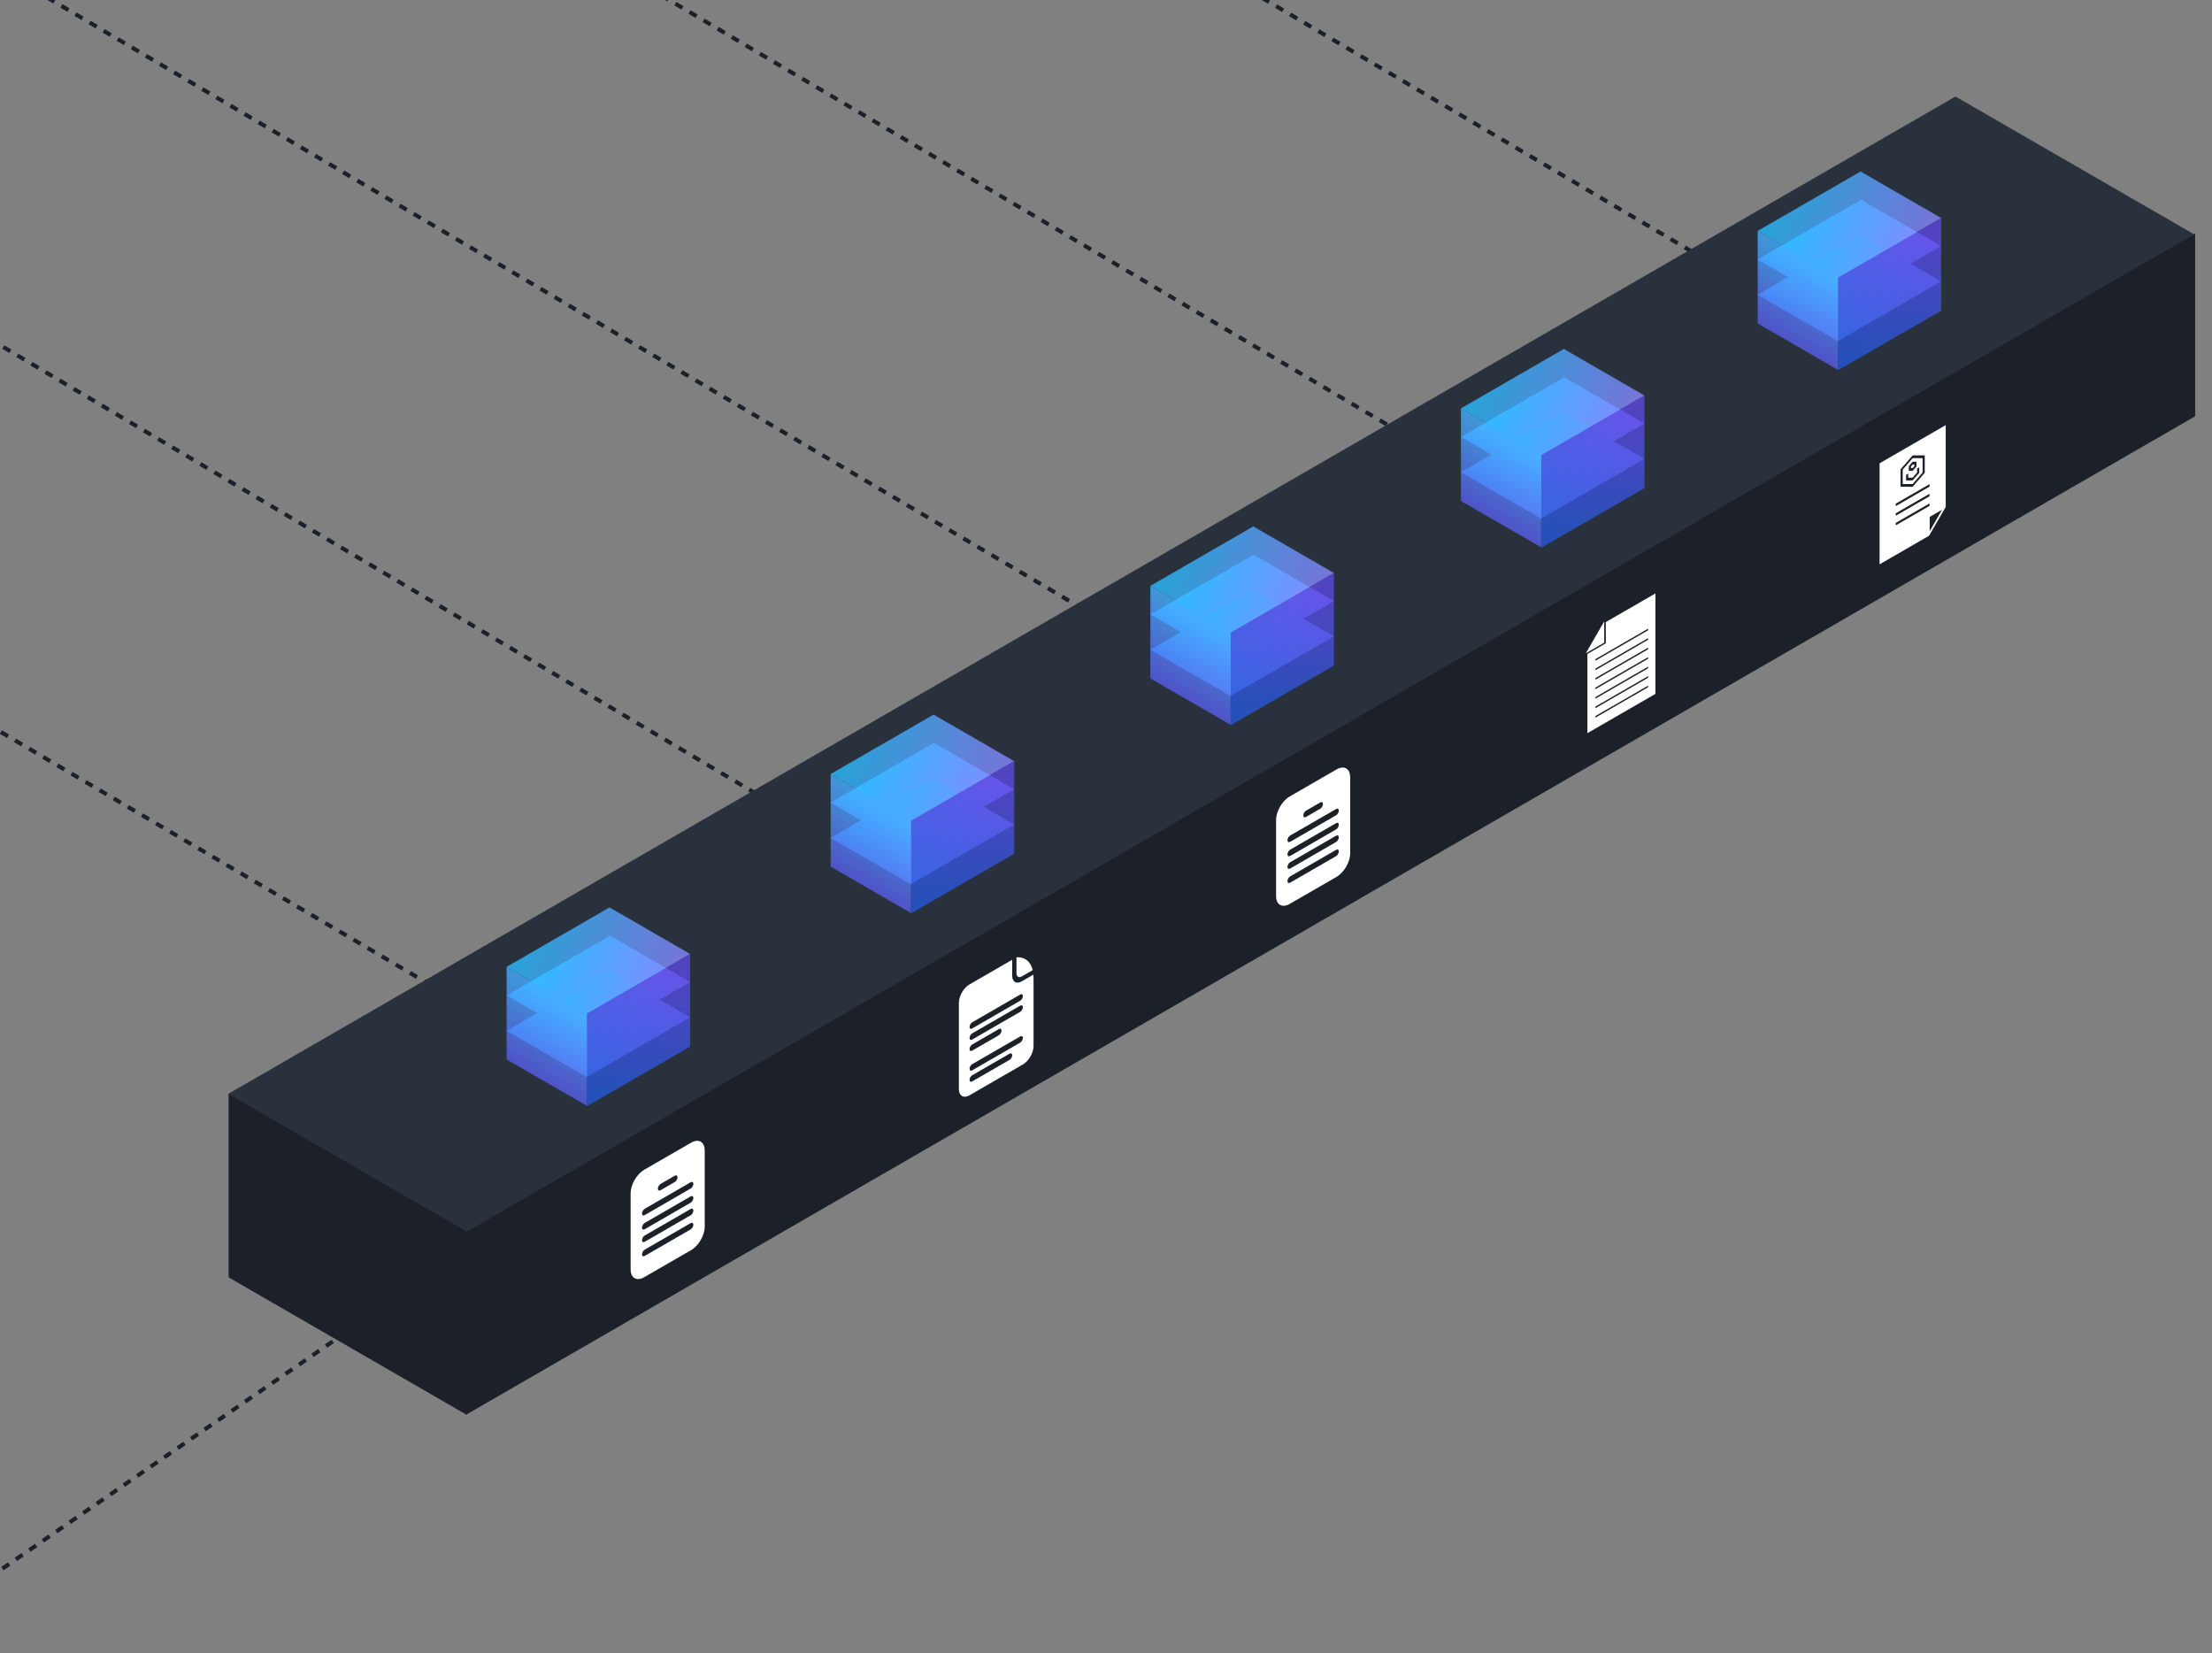 <svg width="1622" height="1212" viewBox="0 0 1622 1212" fill="none" xmlns="http://www.w3.org/2000/svg">
<rect x="0" y="0" width="1622" height="1212" fill="#808080" stroke="none"/>
<g clip-path="url(#clip0)">
<path d="M574 -209L1424.5 293" stroke="#1C2129" stroke-width="3" stroke-dasharray="6 6"/>
<path d="M330 -95L1250 449" stroke="#1C2129" stroke-width="3" stroke-dasharray="6 6"/>
<path d="M14 -14L983 558" stroke="#1C2129" stroke-width="3" stroke-dasharray="6 6"/>
<path d="M-204 132L788 720.5" stroke="#1C2129" stroke-width="3" stroke-dasharray="6 6"/>
<path d="M-444 275L534.5 851" stroke="#1C2129" stroke-width="3" stroke-dasharray="6 6"/>
<rect width="1462.86" height="202.733" transform="matrix(-0.866 0.5 0.866 0.5 1433.88 70.762)" fill="#29313C"/>
<rect width="1464.44" height="133.899" transform="matrix(-0.866 0.5 2.20305e-08 1 1609.65 171.312)" fill="#1C2129"/>
<rect width="201.481" height="134.42" transform="matrix(-0.866 -0.5 -2.20305e-08 1 342.09 902.845)" fill="#1C2129"/>
<rect opacity="0.8" width="87.122" height="68.254" transform="matrix(-0.866 0.5 0.866 0.5 1364.33 125.728)" fill="url(#paint0_linear)"/>
<g style="mix-blend-mode:screen">
<rect width="87.586" height="67.913" transform="matrix(-0.866 0.5 0.866 0.5 1364.63 146.455)" fill="url(#paint1_linear)"/>
</g>
<g style="mix-blend-mode:screen">
<rect width="87.586" height="67.913" transform="matrix(-0.866 0.5 0.866 0.5 1364.63 172.343)" fill="url(#paint2_linear)"/>
</g>
<rect opacity="0.8" width="87.478" height="67.913" transform="matrix(-0.866 0.5 2.20305e-08 1 1423.44 159.854)" fill="url(#paint3_linear)"/>
<rect opacity="0.8" width="67.913" height="67.913" transform="matrix(-0.866 -0.5 -2.20305e-08 1 1347.69 203.253)" fill="url(#paint4_linear)"/>
<rect opacity="0.8" width="87.122" height="68.254" transform="matrix(-0.866 0.5 0.866 0.5 1146.72 255.849)" fill="url(#paint5_linear)"/>
<g style="mix-blend-mode:screen">
<rect width="87.586" height="67.913" transform="matrix(-0.866 0.5 0.866 0.5 1147.01 276.576)" fill="url(#paint6_linear)"/>
</g>
<g style="mix-blend-mode:screen">
<rect width="87.586" height="67.913" transform="matrix(-0.866 0.5 0.866 0.5 1147.01 302.464)" fill="url(#paint7_linear)"/>
</g>
<rect opacity="0.8" width="87.478" height="67.913" transform="matrix(-0.866 0.5 2.20305e-08 1 1205.83 289.976)" fill="url(#paint8_linear)"/>
<rect opacity="0.8" width="67.913" height="67.913" transform="matrix(-0.866 -0.5 -2.20305e-08 1 1130.07 333.374)" fill="url(#paint9_linear)"/>
<rect opacity="0.8" width="87.122" height="68.254" transform="matrix(-0.866 0.5 0.866 0.5 919.005 385.97)" fill="url(#paint10_linear)"/>
<g style="mix-blend-mode:screen">
<rect width="87.586" height="67.913" transform="matrix(-0.866 0.5 0.866 0.5 919.3 406.698)" fill="url(#paint11_linear)"/>
</g>
<g style="mix-blend-mode:screen">
<rect width="87.586" height="67.913" transform="matrix(-0.866 0.5 0.866 0.5 919.3 432.585)" fill="url(#paint12_linear)"/>
</g>
<rect opacity="0.8" width="87.478" height="67.913" transform="matrix(-0.866 0.5 2.20305e-08 1 978.114 420.097)" fill="url(#paint13_linear)"/>
<rect opacity="0.8" width="67.913" height="67.913" transform="matrix(-0.866 -0.5 -2.20305e-08 1 902.356 463.496)" fill="url(#paint14_linear)"/>
<rect opacity="0.8" width="87.122" height="68.254" transform="matrix(-0.866 0.5 0.866 0.5 684.562 523.944)" fill="url(#paint15_linear)"/>
<g style="mix-blend-mode:screen">
<rect width="87.586" height="67.913" transform="matrix(-0.866 0.5 0.866 0.5 684.857 544.671)" fill="url(#paint16_linear)"/>
</g>
<g style="mix-blend-mode:screen">
<rect width="87.586" height="67.913" transform="matrix(-0.866 0.5 0.866 0.5 684.857 570.559)" fill="url(#paint17_linear)"/>
</g>
<rect opacity="0.8" width="87.478" height="67.913" transform="matrix(-0.866 0.5 2.20305e-08 1 743.671 558.071)" fill="url(#paint18_linear)"/>
<rect opacity="0.8" width="67.913" height="67.913" transform="matrix(-0.866 -0.5 -2.20305e-08 1 667.913 601.469)" fill="url(#paint19_linear)"/>
<rect opacity="0.8" width="87.122" height="68.254" transform="matrix(-0.866 0.5 0.866 0.5 446.943 665.312)" fill="url(#paint20_linear)"/>
<g style="mix-blend-mode:screen">
<rect width="87.586" height="67.913" transform="matrix(-0.866 0.5 0.866 0.5 447.238 686.039)" fill="url(#paint21_linear)"/>
</g>
<g style="mix-blend-mode:screen">
<rect width="87.586" height="67.913" transform="matrix(-0.866 0.5 0.866 0.5 447.238 711.927)" fill="url(#paint22_linear)"/>
</g>
<rect opacity="0.8" width="87.478" height="67.913" transform="matrix(-0.866 0.5 2.20305e-08 1 506.052 699.438)" fill="url(#paint23_linear)"/>
<rect opacity="0.8" width="67.913" height="67.913" transform="matrix(-0.866 -0.5 -2.20305e-08 1 430.294 742.837)" fill="url(#paint24_linear)"/>
<g clip-path="url(#clip1)">
<path d="M506.783 837.798L472.403 857.647C466.894 860.828 462.427 868.562 462.427 874.924L462.427 930.665C462.427 937.026 466.894 939.602 472.403 936.421L489.593 926.5L506.783 916.575C512.289 913.396 516.759 905.66 516.759 899.299L516.759 843.555C516.759 837.193 512.289 834.619 506.783 837.798L506.783 837.798ZM484.393 868.035L494.795 862.03C495.895 861.395 496.789 861.911 496.789 863.182C496.789 864.453 495.895 866.001 494.795 866.637L484.393 872.645C483.293 873.281 482.399 872.768 482.399 871.494C482.396 870.221 483.29 868.672 484.393 868.035L484.393 868.035ZM506.425 901.391L472.761 920.828C471.66 921.463 470.766 920.95 470.766 919.676C470.766 918.405 471.66 916.857 472.761 916.221L506.428 896.783C507.529 896.148 508.423 896.664 508.423 897.935C508.42 899.207 507.529 900.754 506.425 901.391L506.425 901.391ZM506.425 891.023L472.761 910.459C471.66 911.095 470.766 910.582 470.766 909.308C470.766 908.037 471.66 906.488 472.761 905.853L506.428 886.415C507.529 885.779 508.423 886.295 508.423 887.566C508.42 888.842 507.529 890.386 506.425 891.023L506.425 891.023ZM506.425 881.81L472.761 901.246C471.66 901.882 470.766 901.369 470.766 900.094C470.766 898.823 471.66 897.275 472.761 896.639L506.428 877.202C507.529 876.566 508.423 877.082 508.423 878.353C508.42 879.626 507.529 881.173 506.425 881.81L506.425 881.81ZM506.425 871.441L472.761 890.878C471.66 891.513 470.766 891 470.766 889.726C470.766 888.455 471.66 886.907 472.761 886.271L506.428 866.833C507.529 866.198 508.423 866.714 508.423 867.985C508.42 869.261 507.529 870.804 506.425 871.441L506.425 871.441Z" fill="white"/>
</g>
<g clip-path="url(#clip2)">
<path d="M691.382 696.012L769.604 650.85L769.604 677.947L691.382 723.109L691.382 696.012Z" fill="white"/>
<path d="M696.974 699.219L699.871 697.546L699.871 697.998L698.648 698.704L698.648 702.204L698.184 702.472L698.184 698.972L696.974 699.67L696.974 699.219ZM702.508 698.183L702.508 699.975L702.08 700.222L702.08 698.444C702.08 698.173 702.031 697.993 701.933 697.908C701.842 697.82 701.704 697.829 701.518 697.936C701.288 698.068 701.108 698.257 700.98 698.501C700.848 698.746 700.784 699.009 700.784 699.291L700.784 700.97L700.357 701.217L700.357 697.096L700.784 696.849L700.784 698.472C700.882 698.24 700.998 698.038 701.139 697.873C701.276 697.702 701.432 697.562 701.603 697.463C701.903 697.291 702.129 697.269 702.275 697.4C702.428 697.52 702.508 697.781 702.508 698.183ZM705.621 696.569L705.621 696.809L703.678 697.931C703.693 698.261 703.779 698.472 703.935 698.559C704.096 698.635 704.316 698.592 704.595 698.432C704.756 698.338 704.912 698.227 705.059 698.093C705.212 697.959 705.368 697.802 705.523 697.627L705.523 698.079C705.368 698.247 705.209 698.395 705.047 698.524C704.891 698.649 704.732 698.762 704.57 698.855C704.161 699.092 703.837 699.145 703.592 699.011C703.354 698.876 703.238 698.573 703.238 698.1C703.238 697.613 703.351 697.16 703.58 696.745C703.806 696.333 704.112 696.015 704.497 695.793C704.845 695.592 705.12 695.56 705.316 695.701C705.517 695.839 705.621 696.128 705.621 696.569L705.621 696.569ZM705.193 696.675C705.193 696.414 705.126 696.241 704.998 696.153C704.876 696.064 704.711 696.079 704.509 696.195C704.271 696.333 704.081 696.523 703.935 696.767C703.794 696.999 703.715 697.257 703.69 697.543L705.193 696.675ZM707.94 692.887L708.564 692.527L710.079 694.955L710.079 691.652L710.531 691.391L710.531 695.343L709.908 695.703L708.38 693.282L708.38 696.585L707.94 696.839L707.94 692.887ZM712.521 691.569C712.291 691.702 712.111 691.912 711.983 692.19C711.851 692.464 711.787 692.78 711.787 693.136C711.787 693.496 711.852 693.741 711.983 693.87C712.111 693.993 712.291 693.988 712.521 693.856C712.741 693.729 712.915 693.529 713.046 693.256C713.175 692.977 713.242 692.656 713.242 692.296C713.242 691.951 713.175 691.711 713.046 691.577C712.915 691.448 712.741 691.442 712.521 691.569ZM712.521 691.16C712.887 690.948 713.171 690.922 713.376 691.075C713.587 691.229 713.694 691.548 713.694 692.035C713.694 692.526 713.587 692.968 713.376 693.362C713.172 693.755 712.887 694.053 712.521 694.265C712.145 694.482 711.851 694.517 711.641 694.364C711.436 694.21 711.335 693.887 711.335 693.397C711.335 692.91 711.436 692.471 711.641 692.078C711.851 691.684 712.145 691.377 712.521 691.16ZM714.427 691.922L714.427 690.13L714.843 689.89L714.843 691.668C714.843 691.951 714.886 692.138 714.977 692.226C715.075 692.303 715.222 692.282 715.417 692.169C715.643 692.039 715.824 691.857 715.955 691.619C716.083 691.375 716.151 691.107 716.151 690.814L716.151 689.135L716.578 688.888L716.578 691.852L716.151 692.099L716.151 691.647C716.044 691.889 715.921 692.09 715.784 692.254C715.653 692.414 715.497 692.547 715.32 692.649C715.026 692.818 714.8 692.847 714.647 692.727C714.501 692.596 714.427 692.328 714.427 691.922V691.922ZM719.655 688.283L719.655 690.075L719.228 690.322L719.228 688.544C719.228 688.272 719.179 688.092 719.081 688.008C718.989 687.919 718.852 687.928 718.665 688.036C718.436 688.168 718.256 688.357 718.128 688.6C717.996 688.846 717.932 689.108 717.932 689.391L717.932 691.07L717.504 691.317L717.504 688.354L717.932 688.107L717.932 688.572C718.03 688.339 718.146 688.138 718.286 687.972C718.424 687.801 718.58 687.662 718.751 687.563C719.05 687.39 719.276 687.369 719.423 687.5C719.576 687.62 719.655 687.881 719.655 688.283L719.655 688.283ZM722.586 684.869L722.586 686.351L723.16 686.02C723.38 685.893 723.545 685.737 723.661 685.547C723.783 685.346 723.845 685.127 723.845 684.891C723.845 684.658 723.783 684.509 723.661 684.446C723.545 684.382 723.38 684.411 723.16 684.538L722.586 684.869ZM722.121 684.7L723.16 684.1C723.542 683.88 723.832 683.818 724.028 683.91C724.223 683.994 724.321 684.231 724.321 684.615C724.321 685.003 724.223 685.349 724.028 685.66C723.832 685.97 723.542 686.237 723.16 686.457L722.586 686.789L722.586 688.383L722.121 688.652L722.121 684.7ZM726.494 683.615C726.445 683.615 726.39 683.629 726.335 683.65C726.277 683.666 726.216 683.691 726.151 683.728C725.913 683.866 725.73 684.063 725.601 684.314C725.479 684.564 725.418 684.854 725.418 685.182L725.418 686.748L724.99 686.995L724.99 684.032L725.418 683.785L725.418 684.25C725.498 684.017 725.608 683.816 725.748 683.651C725.895 683.481 726.069 683.338 726.274 683.22C726.304 683.202 726.338 683.19 726.371 683.178C726.402 683.16 726.445 683.142 726.494 683.121L726.494 683.615ZM727.985 682.641C727.756 682.774 727.575 682.984 727.447 683.262C727.316 683.536 727.251 683.852 727.251 684.208C727.251 684.568 727.316 684.813 727.447 684.942C727.575 685.065 727.756 685.06 727.985 684.928C728.205 684.801 728.379 684.601 728.51 684.328C728.639 684.049 728.706 683.728 728.706 683.368C728.706 683.022 728.639 682.783 728.51 682.648C728.379 682.52 728.205 682.514 727.985 682.641ZM727.985 682.232C728.351 682.02 728.636 681.994 728.84 682.147C729.051 682.301 729.158 682.62 729.158 683.107C729.158 683.597 729.051 684.04 728.84 684.434C728.636 684.827 728.351 685.125 727.985 685.337C727.609 685.554 727.316 685.589 727.105 685.436C726.9 685.282 726.799 684.959 726.799 684.469C726.799 683.982 726.9 683.543 727.105 683.149C727.316 682.756 727.609 682.449 727.985 682.232ZM729.928 681.181L730.356 680.934L730.356 683.954C730.356 684.328 730.289 684.642 730.16 684.885C730.038 685.125 729.836 685.326 729.561 685.485L729.403 685.577L729.403 685.168L729.513 685.104C729.674 685.011 729.784 684.898 729.843 684.772C729.898 684.656 729.928 684.462 729.928 684.201L729.928 681.181ZM729.928 680.023L730.356 679.776L730.356 680.397L729.928 680.644L729.928 680.023ZM733.466 680.493L733.466 680.733L731.523 681.855C731.538 682.184 731.624 682.396 731.78 682.483C731.942 682.558 732.162 682.516 732.44 682.356C732.602 682.262 732.757 682.151 732.904 682.017C733.057 681.883 733.213 681.726 733.369 681.551L733.369 682.003C733.213 682.17 733.054 682.319 732.892 682.447C732.736 682.573 732.577 682.686 732.415 682.779C732.006 683.015 731.682 683.068 731.437 682.934C731.199 682.8 731.083 682.497 731.083 682.024C731.083 681.537 731.196 681.084 731.425 680.669C731.651 680.256 731.957 679.939 732.342 679.717C732.69 679.515 732.965 679.484 733.161 679.625C733.362 679.762 733.466 680.052 733.466 680.493L733.466 680.493ZM733.039 680.599C733.039 680.337 732.971 680.165 732.843 680.076C732.721 679.988 732.556 680.002 732.354 680.119C732.116 680.256 731.926 680.447 731.78 680.69C731.639 680.923 731.56 681.181 731.535 681.466L733.039 680.599ZM736.073 677.746L736.073 678.198C735.957 678.19 735.841 678.201 735.718 678.233C735.596 678.268 735.474 678.317 735.352 678.388C735.083 678.543 734.869 678.773 734.716 679.065C734.569 679.348 734.496 679.669 734.496 680.025C734.496 680.392 734.569 680.632 734.716 680.745C734.869 680.854 735.083 680.83 735.352 680.674C735.474 680.604 735.596 680.516 735.718 680.406C735.841 680.3 735.957 680.177 736.073 680.032L736.073 680.484C735.957 680.618 735.834 680.734 735.706 680.837C735.584 680.935 735.452 681.025 735.315 681.105C734.924 681.331 734.612 681.376 734.386 681.232C734.157 681.082 734.044 680.766 734.044 680.286C734.044 679.806 734.157 679.367 734.386 678.96C734.621 678.542 734.939 678.217 735.339 677.986C735.468 677.912 735.596 677.852 735.718 677.809C735.841 677.767 735.957 677.749 736.073 677.746L736.073 677.746ZM737.292 676.082L737.292 676.929L738.16 676.428L738.16 676.809L737.292 677.31L737.292 678.919C737.292 679.155 737.319 679.295 737.377 679.335C737.432 679.371 737.552 679.334 737.732 679.23L738.16 678.983L738.16 679.392L737.732 679.639C737.405 679.828 737.182 679.886 737.06 679.815C736.937 679.745 736.876 679.526 736.876 679.159L736.876 677.55L736.559 677.734L736.559 677.353L736.876 677.169L736.876 676.322L737.292 676.082Z" fill="white"/>
<path d="M698.169 704.178L698.474 704.001L698.474 706.641L698.169 706.817L698.169 704.178ZM700.314 703.673L700.314 703.984C700.231 703.975 700.149 703.987 700.069 704.012C699.996 704.026 699.917 704.058 699.837 704.104C699.648 704.213 699.501 704.365 699.397 704.555C699.299 704.746 699.25 704.961 699.25 705.205C699.25 705.452 699.299 705.61 699.397 705.684C699.501 705.758 699.648 705.737 699.837 705.628C699.917 705.582 699.996 705.529 700.069 705.466C700.149 705.392 700.231 705.302 700.314 705.198L700.314 705.508C700.231 705.594 700.149 705.67 700.069 705.734C699.987 705.81 699.898 705.875 699.8 705.931C699.538 706.083 699.33 706.111 699.177 706.009C699.03 705.907 698.957 705.695 698.957 705.374C698.957 705.056 699.034 704.762 699.189 704.492C699.342 704.217 699.556 703.998 699.825 703.843C699.904 703.797 699.987 703.76 700.069 703.73C700.149 703.705 700.231 703.686 700.314 703.673L700.314 703.673ZM701.46 703.167C701.313 703.252 701.194 703.391 701.105 703.583C701.014 703.77 700.971 703.979 700.971 704.211C700.971 704.448 701.014 704.61 701.105 704.698C701.194 704.781 701.313 704.776 701.46 704.691C701.612 704.603 701.732 704.471 701.814 704.289C701.903 704.097 701.949 703.883 701.949 703.647C701.949 703.414 701.903 703.257 701.814 703.174C701.732 703.081 701.612 703.079 701.46 703.167ZM701.46 702.899C701.704 702.758 701.894 702.744 702.034 702.849C702.181 702.945 702.254 703.153 702.254 703.47C702.254 703.792 702.181 704.088 702.034 704.36C701.894 704.631 701.704 704.832 701.46 704.973C701.215 705.115 701.023 705.134 700.885 705.023C700.745 704.917 700.677 704.702 700.677 704.381C700.677 704.063 700.745 703.774 700.885 703.513C701.023 703.246 701.215 703.04 701.46 702.899ZM704.145 702.167L704.145 703.366L703.864 703.529L703.864 702.343C703.864 702.156 703.831 702.038 703.767 701.99C703.699 701.937 703.608 701.941 703.485 702.012C703.33 702.101 703.207 702.228 703.119 702.393C703.027 702.551 702.984 702.724 702.984 702.922L702.984 704.037L702.703 704.199L702.703 702.223L702.984 702.061L702.984 702.371C703.058 702.209 703.137 702.072 703.229 701.962C703.317 701.855 703.424 701.765 703.547 701.694C703.742 701.581 703.889 701.567 703.987 701.652C704.09 701.726 704.145 701.895 704.145 702.167L704.145 702.167ZM705.386 700.011L707.317 698.896L707.317 699.207L706.51 699.672L706.51 702.001L706.205 702.177L706.205 699.849L705.386 700.321L705.386 700.011ZM709.071 699.45L709.071 699.605L707.775 700.353C707.791 700.57 707.849 700.713 707.947 700.777C708.05 700.83 708.197 700.801 708.387 700.692C708.49 700.632 708.594 700.558 708.692 700.473C708.796 700.385 708.903 700.277 709.01 700.149L709.01 700.459C708.903 700.57 708.796 700.667 708.692 700.755C708.585 700.845 708.478 700.921 708.374 700.981C708.096 701.142 707.876 701.181 707.714 701.094C707.558 700.997 707.482 700.787 707.482 700.466C707.482 700.149 707.555 699.852 707.702 699.577C707.855 699.302 708.063 699.087 708.325 698.935C708.552 698.804 708.732 698.785 708.863 698.878C709.001 698.968 709.071 699.161 709.071 699.45L709.071 699.45ZM708.79 699.514C708.79 699.344 708.744 699.237 708.655 699.182C708.573 699.117 708.463 699.124 708.325 699.203C708.17 699.293 708.044 699.418 707.946 699.577C707.855 699.736 707.803 699.91 707.788 700.106L708.79 699.514ZM710.861 697.894C710.935 697.704 711.02 697.545 711.118 697.421C711.216 697.301 711.329 697.201 711.46 697.125C711.638 697.023 711.778 697.012 711.876 697.097C711.974 697.181 712.023 697.358 712.023 697.619L712.023 698.818L711.741 698.981L711.741 697.795C711.741 697.608 711.708 697.49 711.644 697.442C711.586 697.384 711.5 697.384 711.387 697.45C711.24 697.534 711.121 697.659 711.033 697.824C710.95 697.977 710.91 698.148 710.91 698.346L710.91 699.461L710.629 699.623L710.629 698.437C710.629 698.25 710.599 698.13 710.544 698.078C710.486 698.019 710.397 698.021 710.275 698.092C710.128 698.176 710.009 698.302 709.92 698.466C709.838 698.619 709.798 698.79 709.798 698.988L709.798 700.103L709.517 700.265L709.517 698.289L709.798 698.127L709.798 698.437C709.862 698.28 709.939 698.145 710.03 698.035C710.119 697.928 710.226 697.838 710.348 697.767C710.476 697.693 710.583 697.67 710.666 697.697C710.754 697.712 710.819 697.778 710.861 697.894L710.861 697.894ZM712.845 698.048L712.845 699.092L712.563 699.254L712.563 696.53L712.845 696.368L712.845 696.664C712.909 696.515 712.985 696.386 713.077 696.276C713.165 696.169 713.272 696.079 713.395 696.008C713.605 695.886 713.776 695.883 713.908 695.994C714.036 696.111 714.103 696.319 714.103 696.629C714.103 696.94 714.036 697.232 713.908 697.504C713.776 697.771 713.605 697.961 713.395 698.083C713.272 698.153 713.165 698.187 713.077 698.182C712.985 698.171 712.909 698.123 712.845 698.048L712.845 698.048ZM713.81 696.799C713.81 696.566 713.764 696.409 713.676 696.326C713.593 696.232 713.48 696.227 713.333 696.312C713.178 696.402 713.055 696.543 712.967 696.735C712.884 696.917 712.845 697.123 712.845 697.356C712.845 697.592 712.884 697.756 712.967 697.85C713.055 697.933 713.178 697.926 713.333 697.836C713.48 697.751 713.593 697.622 713.676 697.441C713.764 697.248 713.81 697.035 713.81 696.799ZM714.562 694.6L714.843 694.438L714.843 697.19L714.562 697.353L714.562 694.6ZM716.215 695.41C715.986 695.542 715.827 695.662 715.738 695.77C715.646 695.879 715.604 696.01 715.604 696.158C715.604 696.271 715.634 696.345 715.701 696.37C715.775 696.395 715.863 696.375 715.97 696.313C716.132 696.22 716.258 696.088 716.349 695.911C716.447 695.724 716.496 695.527 716.496 695.318L716.496 695.248L716.215 695.41ZM716.777 694.944L716.777 696.073L716.496 696.236L716.496 695.939C716.429 696.091 716.349 696.229 716.251 696.349C716.154 696.462 716.035 696.559 715.897 696.638C715.726 696.737 715.585 696.762 715.481 696.709C715.375 696.65 715.323 696.525 715.323 696.335C715.323 696.119 715.387 695.916 715.518 695.728C715.646 695.541 715.839 695.373 716.093 695.227L716.496 694.994L716.496 694.952C716.496 694.803 716.45 694.717 716.361 694.69C716.279 694.653 716.16 694.68 716.007 694.768C715.909 694.824 715.811 694.895 715.714 694.98C715.622 695.061 715.537 695.153 715.457 695.255L715.457 694.944C715.555 694.842 715.653 694.754 715.75 694.676C715.848 694.602 715.94 694.539 716.032 694.486C716.282 694.341 716.472 694.309 716.594 694.387C716.716 694.458 716.777 694.645 716.777 694.944L716.777 694.944ZM717.63 693.041L717.63 693.605L718.204 693.274L718.204 693.528L717.63 693.86L717.63 694.932C717.63 695.094 717.645 695.188 717.678 695.214C717.718 695.241 717.801 695.214 717.923 695.144L718.204 694.982L718.204 695.25L717.923 695.412C717.703 695.539 717.55 695.581 717.471 695.532C717.388 695.488 717.348 695.341 717.348 695.094L717.348 694.022L717.141 694.142L717.141 693.888L717.348 693.768L717.348 693.203L717.63 693.041ZM720.043 693.115L720.043 693.27L718.748 694.018C718.763 694.235 718.821 694.378 718.919 694.442C719.023 694.495 719.17 694.466 719.359 694.357C719.463 694.297 719.567 694.223 719.665 694.138C719.768 694.05 719.875 693.942 719.982 693.814L719.982 694.124C719.875 694.235 719.768 694.332 719.665 694.421C719.558 694.51 719.451 694.586 719.347 694.646C719.069 694.807 718.849 694.846 718.687 694.759C718.531 694.662 718.455 694.452 718.455 694.131C718.455 693.814 718.528 693.517 718.675 693.242C718.827 692.967 719.035 692.752 719.298 692.6C719.524 692.469 719.704 692.45 719.836 692.543C719.973 692.633 720.043 692.826 720.043 693.115L720.043 693.115ZM719.762 693.179C719.762 693.009 719.716 692.902 719.628 692.847C719.545 692.782 719.435 692.789 719.298 692.868C719.142 692.958 719.017 693.083 718.919 693.242C718.827 693.401 718.775 693.576 718.76 693.771L719.762 693.179Z" fill="white"/>
<path d="M697.64 711.818L705.462 707.302Z" fill="white"/>
<path d="M697.64 711.818L705.462 707.302" stroke="white" stroke-miterlimit="10"/>
<path d="M757.758 714.594L749.267 719.496C745.383 721.738 742.227 719.912 742.227 715.431L742.227 703.689L710.938 721.754C706.617 724.248 703.116 730.313 703.116 735.302L703.116 798.528C703.116 803.517 706.617 805.539 710.938 803.044L750.049 780.464C754.369 777.969 757.871 771.904 757.871 766.915L757.871 717.238C757.871 716.299 757.828 715.424 757.758 714.593L757.758 714.594ZM740.271 777.077L712.893 792.883C711.812 793.508 710.938 793.003 710.938 791.754C710.938 790.505 711.812 788.992 712.893 788.367L740.271 772.561C741.353 771.936 742.227 772.441 742.227 773.69C742.227 774.939 741.353 776.452 740.271 777.077ZM748.093 764.431L712.893 784.754C711.812 785.379 710.938 784.874 710.938 783.625C710.938 782.376 711.812 780.862 712.893 780.238L748.093 759.915C749.175 759.291 750.049 759.795 750.049 761.044C750.049 762.293 749.175 763.807 748.093 764.431ZM710.938 769.173C710.938 767.924 711.812 766.411 712.893 765.786L732.449 754.496C733.531 753.871 734.404 754.376 734.404 755.625C734.404 756.874 733.531 758.388 732.449 759.012L712.893 770.302C711.812 770.927 710.938 770.422 710.938 769.173ZM748.093 741.851L712.893 762.173C711.812 762.798 710.938 762.293 710.938 761.044C710.938 759.795 711.812 758.282 712.893 757.657L748.093 737.335C749.175 736.71 750.049 737.215 750.049 738.464C750.049 739.713 749.175 741.226 748.093 741.851ZM748.093 733.722L712.893 754.044C711.812 754.669 710.938 754.164 710.938 752.915C710.938 751.666 711.812 750.153 712.893 749.528L748.093 729.206C749.175 728.581 750.049 729.086 750.049 730.335C750.049 731.584 749.175 733.097 748.093 733.722Z" fill="white"/>
<path d="M749.267 715.883L757.241 711.279C754.714 700.551 745.374 701.88 745.356 701.883L745.356 713.625C745.356 716.119 747.106 717.13 749.267 715.883Z" fill="white"/>
</g>
<g clip-path="url(#clip3)">
<path fill-rule="evenodd" clip-rule="evenodd" d="M1378.25 339.688L1378.25 413.752L1414.55 392.791L1426.74 371.674L1426.74 311.687L1378.25 339.688ZM1402.5 333.875L1411.36 333.876L1411.36 346.666L1402.5 356.907L1393.63 356.903L1393.63 344.114L1402.5 333.875ZM1402.5 335.893L1395.2 344.325L1395.2 354.885L1402.5 354.885L1409.8 346.454L1409.8 335.895L1402.5 335.893ZM1402.5 338.543L1405.3 338.544L1405.3 341.995C1404.37 343.075 1403.43 344.156 1402.5 345.232L1399.69 345.232L1399.69 341.782L1402.5 338.543ZM1402.5 340.561L1401.26 341.993L1401.26 343.21L1402.5 343.207L1403.74 341.78L1403.74 340.563L1402.5 340.561ZM1397.67 348.173L1399.24 347.27L1399.24 350.212L1402.5 350.214L1405.76 346.449L1405.76 343.507L1407.32 342.604L1407.32 346.665L1402.5 352.232L1397.67 352.234L1397.67 348.173ZM1390.11 369.275L1414.89 354.97L1414.89 356.776L1390.11 371.082L1390.11 369.275ZM1390.11 376.332L1414.89 362.026L1414.89 363.833L1390.11 378.138L1390.11 376.332ZM1390.11 383.388L1414.89 369.083L1414.89 370.886L1390.11 385.191L1390.11 383.385L1390.11 383.388ZM1415.01 378.978L1424.07 373.745L1415.01 389.442L1415.01 378.978Z" fill="white"/>
</g>
<g clip-path="url(#clip4)">
<path d="M1176.31 455.633L1162.84 478.967L1176.31 471.189L1176.31 455.633Z" fill="white"/>
<path d="M1177.48 456.118L1177.48 471.671L1164.01 479.447L1164.01 537.543L1213.9 508.74L1213.9 435.092L1177.48 456.118ZM1208.55 503.848L1169.87 526.176L1169.87 525.015L1208.54 502.689L1208.54 503.849L1208.55 503.848ZM1208.55 496.887L1169.87 519.215L1169.87 518.054L1208.54 495.727L1208.54 496.888L1208.55 496.887ZM1208.55 489.926L1169.87 512.254L1169.87 511.097L1208.54 488.77L1208.54 489.927L1208.55 489.926ZM1208.55 482.968L1169.87 505.296L1169.87 504.135L1208.54 481.808L1208.54 482.969L1208.55 482.968ZM1208.55 476.01L1169.87 498.339L1169.87 497.178L1208.54 474.851L1208.54 476.012L1208.55 476.01ZM1208.55 469.049L1169.87 491.377L1169.87 490.217L1208.54 467.89L1208.54 469.05L1208.55 469.049ZM1208.55 462.091L1169.87 484.42L1169.87 483.259L1208.54 460.932L1208.54 462.093L1208.55 462.091Z" fill="white"/>
</g>
<g clip-path="url(#clip5)">
<path d="M980.075 564.12L945.695 583.969C940.186 587.15 935.719 594.884 935.719 601.245L935.719 656.986C935.719 663.348 940.186 665.923 945.695 662.743L962.885 652.821L980.075 642.897C985.581 639.717 990.051 631.982 990.051 625.62L990.051 569.876C990.051 563.515 985.581 560.94 980.075 564.12L980.075 564.12ZM957.686 594.357L968.087 588.352C969.187 587.716 970.081 588.232 970.081 589.503C970.081 590.774 969.187 592.323 968.087 592.958L957.686 598.967C956.585 599.602 955.691 599.089 955.691 597.815C955.688 596.542 956.582 594.994 957.686 594.357L957.686 594.357ZM979.717 627.713L946.053 647.149C944.952 647.785 944.058 647.272 944.058 645.997C944.058 644.726 944.952 643.178 946.053 642.542L979.72 623.104C980.821 622.469 981.715 622.985 981.715 624.256C981.712 625.529 980.821 627.076 979.717 627.713L979.717 627.713ZM979.717 617.344L946.053 636.781C944.952 637.416 944.058 636.903 944.058 635.629C944.058 634.358 944.952 632.809 946.053 632.174L979.72 612.736C980.821 612.1 981.715 612.617 981.715 613.888C981.712 615.164 980.821 616.707 979.717 617.344L979.717 617.344ZM979.717 608.131L946.053 627.567C944.952 628.203 944.058 627.69 944.058 626.416C944.058 625.145 944.952 623.596 946.053 622.961L979.72 603.523C980.821 602.887 981.715 603.404 981.715 604.675C981.712 605.947 980.821 607.494 979.717 608.131L979.717 608.131ZM979.717 597.763L946.053 617.199C944.952 617.835 944.058 617.322 944.058 616.047C944.058 614.776 944.952 613.228 946.053 612.592L979.72 593.154C980.821 592.519 981.715 593.035 981.715 594.306C981.712 595.582 980.821 597.126 979.717 597.763L979.717 597.763Z" fill="white"/>
</g>
<path d="M244 983.5L-9 1157.5" stroke="#1C2129" stroke-width="3" stroke-dasharray="6 6"/>
</g>
<defs>
<linearGradient id="paint0_linear" x1="3.439" y1="61.568" x2="49.142" y2="-14.797" gradientUnits="userSpaceOnUse">
<stop stop-color="#8489FF"/>
<stop offset="1" stop-color="#2DBCFF"/>
</linearGradient>
<linearGradient id="paint1_linear" x1="3.458" y1="61.26" x2="48.709" y2="-15.135" gradientUnits="userSpaceOnUse">
<stop stop-color="#8489FF"/>
<stop offset="1" stop-color="#2DBCFF"/>
</linearGradient>
<linearGradient id="paint2_linear" x1="3.458" y1="61.26" x2="48.709" y2="-15.135" gradientUnits="userSpaceOnUse">
<stop stop-color="#8489FF"/>
<stop offset="1" stop-color="#2DBCFF"/>
</linearGradient>
<linearGradient id="paint3_linear" x1="11.869" y1="7.505" x2="51.091" y2="77.575" gradientUnits="userSpaceOnUse">
<stop stop-color="#5D48E2"/>
<stop offset="1" stop-color="#2658D8"/>
</linearGradient>
<linearGradient id="paint4_linear" x1="33.848" y1="4.667" x2="33.957" y2="67.913" gradientUnits="userSpaceOnUse">
<stop stop-color="#46ADFF"/>
<stop offset="1" stop-color="#595BEA"/>
</linearGradient>
<linearGradient id="paint5_linear" x1="3.439" y1="61.568" x2="49.142" y2="-14.797" gradientUnits="userSpaceOnUse">
<stop stop-color="#8489FF"/>
<stop offset="1" stop-color="#2DBCFF"/>
</linearGradient>
<linearGradient id="paint6_linear" x1="3.458" y1="61.26" x2="48.709" y2="-15.135" gradientUnits="userSpaceOnUse">
<stop stop-color="#8489FF"/>
<stop offset="1" stop-color="#2DBCFF"/>
</linearGradient>
<linearGradient id="paint7_linear" x1="3.458" y1="61.26" x2="48.709" y2="-15.135" gradientUnits="userSpaceOnUse">
<stop stop-color="#8489FF"/>
<stop offset="1" stop-color="#2DBCFF"/>
</linearGradient>
<linearGradient id="paint8_linear" x1="11.869" y1="7.505" x2="51.091" y2="77.575" gradientUnits="userSpaceOnUse">
<stop stop-color="#5D48E2"/>
<stop offset="1" stop-color="#2658D8"/>
</linearGradient>
<linearGradient id="paint9_linear" x1="33.848" y1="4.667" x2="33.957" y2="67.913" gradientUnits="userSpaceOnUse">
<stop stop-color="#46ADFF"/>
<stop offset="1" stop-color="#595BEA"/>
</linearGradient>
<linearGradient id="paint10_linear" x1="3.439" y1="61.568" x2="49.142" y2="-14.797" gradientUnits="userSpaceOnUse">
<stop stop-color="#8489FF"/>
<stop offset="1" stop-color="#2DBCFF"/>
</linearGradient>
<linearGradient id="paint11_linear" x1="3.458" y1="61.26" x2="48.709" y2="-15.135" gradientUnits="userSpaceOnUse">
<stop stop-color="#8489FF"/>
<stop offset="1" stop-color="#2DBCFF"/>
</linearGradient>
<linearGradient id="paint12_linear" x1="3.458" y1="61.26" x2="48.709" y2="-15.135" gradientUnits="userSpaceOnUse">
<stop stop-color="#8489FF"/>
<stop offset="1" stop-color="#2DBCFF"/>
</linearGradient>
<linearGradient id="paint13_linear" x1="11.869" y1="7.505" x2="51.091" y2="77.575" gradientUnits="userSpaceOnUse">
<stop stop-color="#5D48E2"/>
<stop offset="1" stop-color="#2658D8"/>
</linearGradient>
<linearGradient id="paint14_linear" x1="33.848" y1="4.667" x2="33.957" y2="67.913" gradientUnits="userSpaceOnUse">
<stop stop-color="#46ADFF"/>
<stop offset="1" stop-color="#595BEA"/>
</linearGradient>
<linearGradient id="paint15_linear" x1="3.439" y1="61.568" x2="49.142" y2="-14.797" gradientUnits="userSpaceOnUse">
<stop stop-color="#8489FF"/>
<stop offset="1" stop-color="#2DBCFF"/>
</linearGradient>
<linearGradient id="paint16_linear" x1="3.458" y1="61.26" x2="48.709" y2="-15.135" gradientUnits="userSpaceOnUse">
<stop stop-color="#8489FF"/>
<stop offset="1" stop-color="#2DBCFF"/>
</linearGradient>
<linearGradient id="paint17_linear" x1="3.458" y1="61.26" x2="48.709" y2="-15.135" gradientUnits="userSpaceOnUse">
<stop stop-color="#8489FF"/>
<stop offset="1" stop-color="#2DBCFF"/>
</linearGradient>
<linearGradient id="paint18_linear" x1="11.869" y1="7.505" x2="51.091" y2="77.575" gradientUnits="userSpaceOnUse">
<stop stop-color="#5D48E2"/>
<stop offset="1" stop-color="#2658D8"/>
</linearGradient>
<linearGradient id="paint19_linear" x1="33.848" y1="4.667" x2="33.957" y2="67.913" gradientUnits="userSpaceOnUse">
<stop stop-color="#46ADFF"/>
<stop offset="1" stop-color="#595BEA"/>
</linearGradient>
<linearGradient id="paint20_linear" x1="3.439" y1="61.568" x2="49.142" y2="-14.797" gradientUnits="userSpaceOnUse">
<stop stop-color="#8489FF"/>
<stop offset="1" stop-color="#2DBCFF"/>
</linearGradient>
<linearGradient id="paint21_linear" x1="3.458" y1="61.26" x2="48.709" y2="-15.135" gradientUnits="userSpaceOnUse">
<stop stop-color="#8489FF"/>
<stop offset="1" stop-color="#2DBCFF"/>
</linearGradient>
<linearGradient id="paint22_linear" x1="3.458" y1="61.26" x2="48.709" y2="-15.135" gradientUnits="userSpaceOnUse">
<stop stop-color="#8489FF"/>
<stop offset="1" stop-color="#2DBCFF"/>
</linearGradient>
<linearGradient id="paint23_linear" x1="11.869" y1="7.505" x2="51.091" y2="77.575" gradientUnits="userSpaceOnUse">
<stop stop-color="#5D48E2"/>
<stop offset="1" stop-color="#2658D8"/>
</linearGradient>
<linearGradient id="paint24_linear" x1="33.848" y1="4.667" x2="33.957" y2="67.913" gradientUnits="userSpaceOnUse">
<stop stop-color="#46ADFF"/>
<stop offset="1" stop-color="#595BEA"/>
</linearGradient>
<clipPath id="clip0">
<rect width="1622" height="1212" fill="white"/>
</clipPath>
<clipPath id="clip1">
<rect width="82.584" height="82.584" fill="white" transform="matrix(0.866 -0.5 2.20305e-08 1 453.833 866.466)"/>
</clipPath>
<clipPath id="clip2">
<rect width="90.323" height="90.323" fill="white" transform="matrix(0.866 -0.5 2.20305e-08 1 691.382 728.528)"/>
</clipPath>
<clipPath id="clip3">
<rect width="90.323" height="90.323" fill="white" transform="matrix(0.866 -0.5 2.20305e-08 1 1363.38 340.139)"/>
</clipPath>
<clipPath id="clip4">
<rect width="90.323" height="90.323" fill="white" transform="matrix(0.866 -0.5 2.20305e-08 1 1149.32 463.882)"/>
</clipPath>
<clipPath id="clip5">
<rect width="82.584" height="82.584" fill="white" transform="matrix(0.866 -0.5 2.20305e-08 1 927.125 592.787)"/>
</clipPath>
</defs>
</svg>
